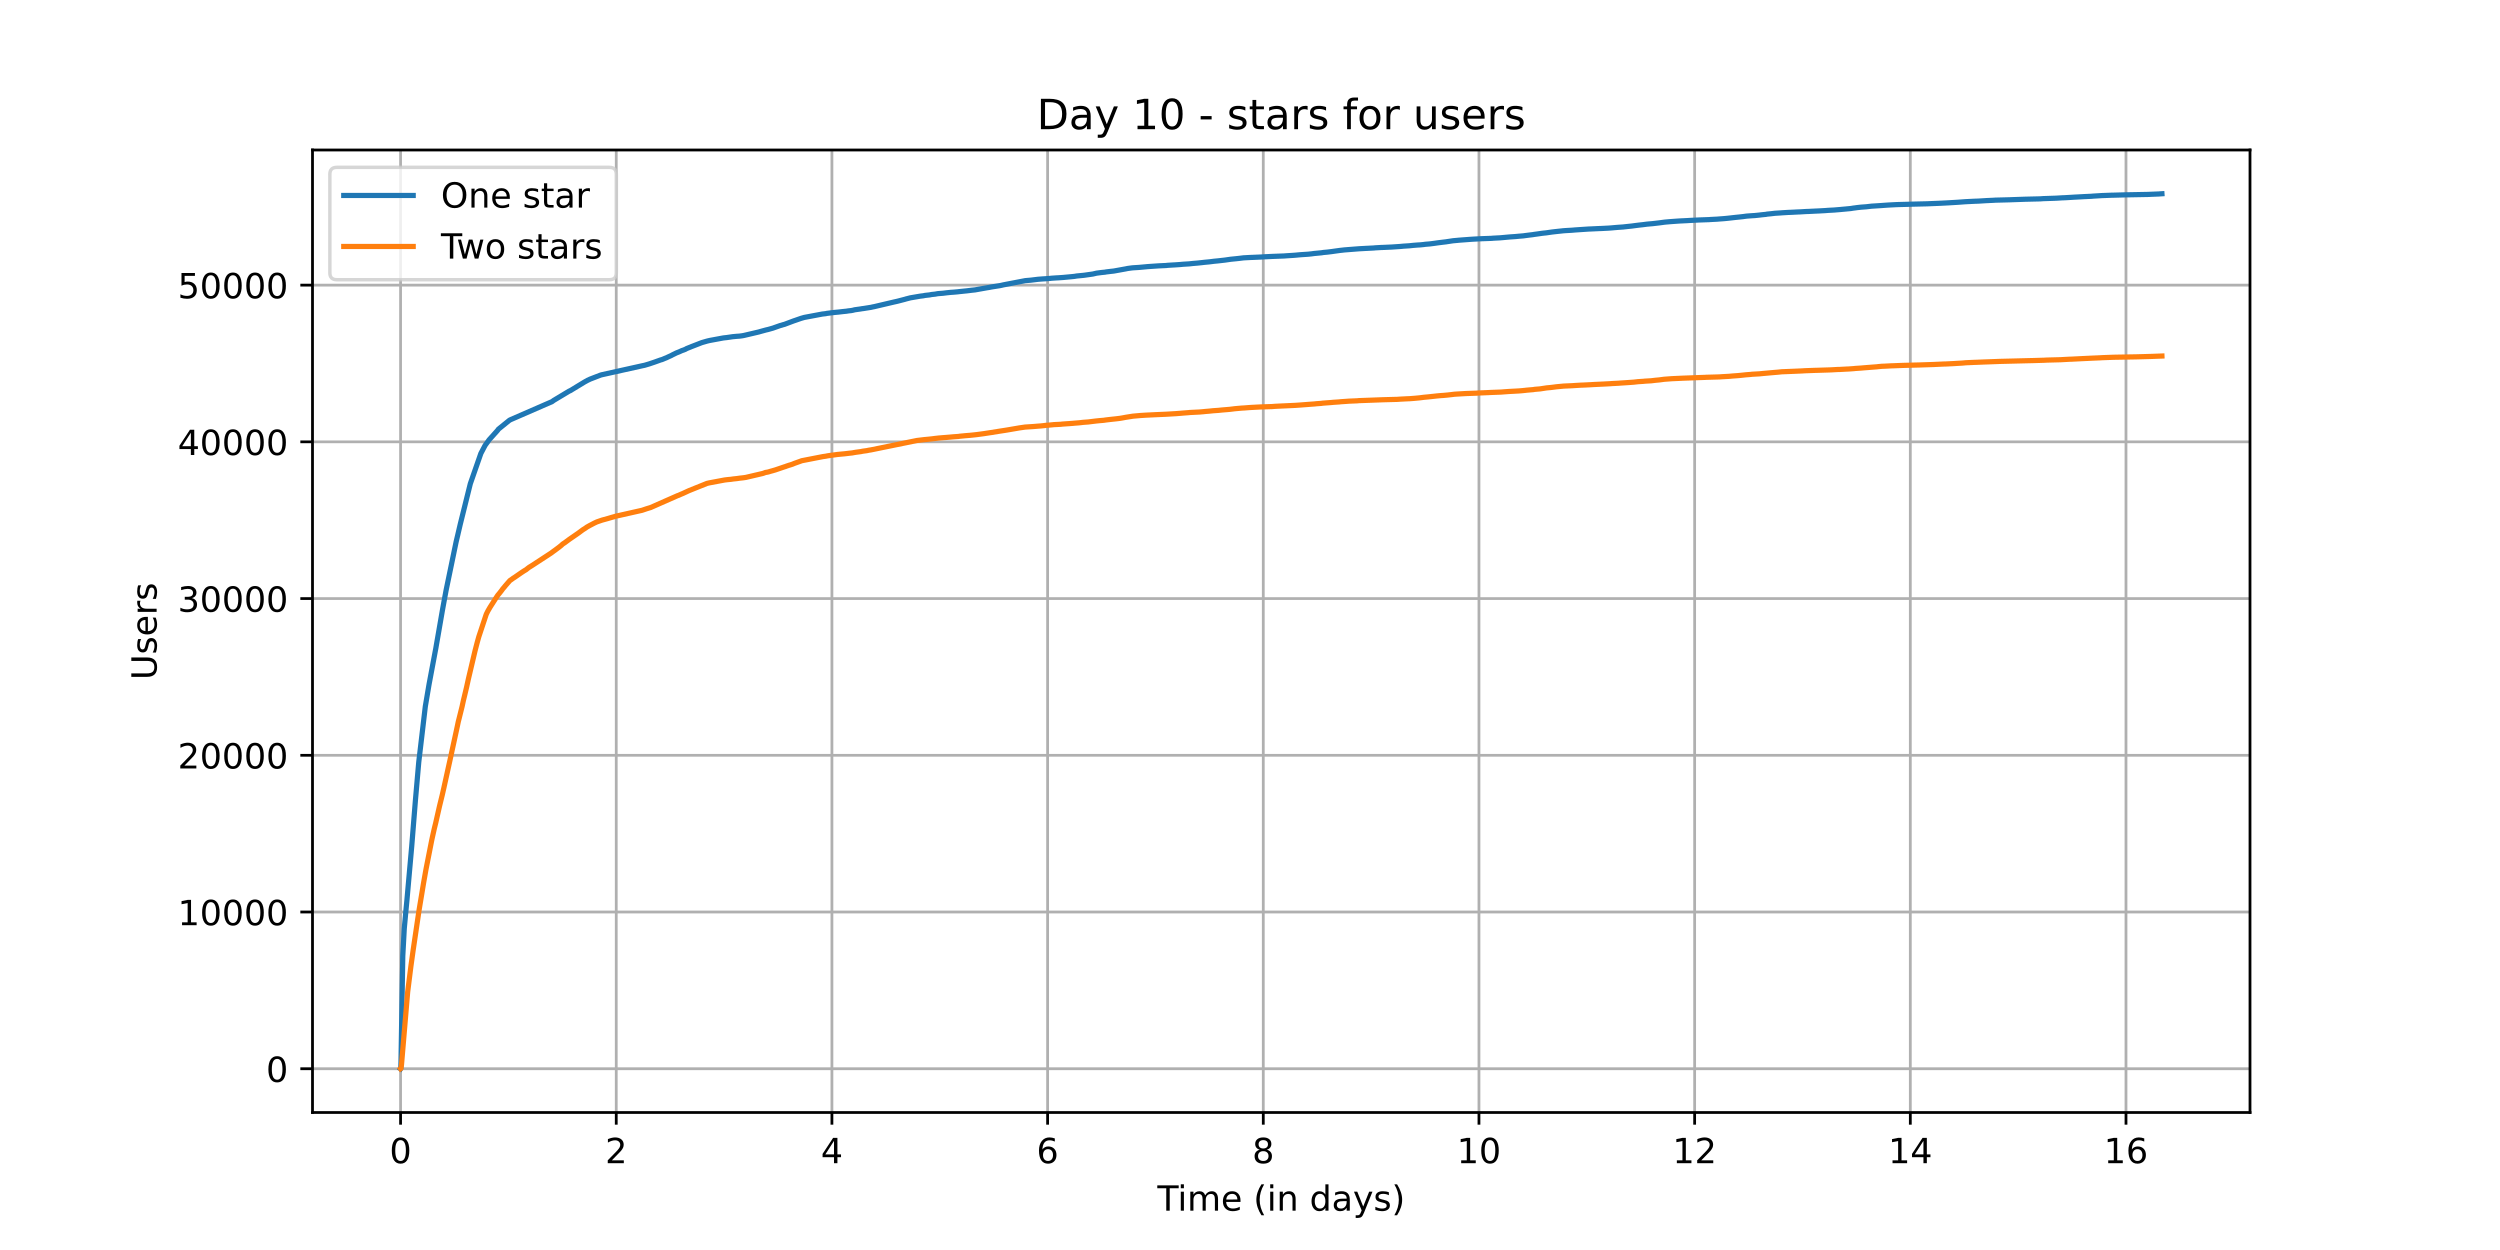 <?xml version="1.0" encoding="utf-8" standalone="no"?>
<!DOCTYPE svg PUBLIC "-//W3C//DTD SVG 1.1//EN"
  "http://www.w3.org/Graphics/SVG/1.1/DTD/svg11.dtd">
<!-- Created with matplotlib (https://matplotlib.org/) -->
<svg height="360pt" version="1.1" viewBox="0 0 720 360" width="720pt" xmlns="http://www.w3.org/2000/svg" xmlns:xlink="http://www.w3.org/1999/xlink">
 <defs>
  <style type="text/css">*{stroke-linecap:butt;stroke-linejoin:round;}</style>
 </defs>
 <g id="figure_1">
  <g id="patch_1">
   <path d="M 0 360 
L 720 360 
L 720 0 
L 0 0 
z
" style="fill:#ffffff;"/>
  </g>
  <g id="axes_1">
   <g id="patch_2">
    <path d="M 90 320.4 
L 648 320.4 
L 648 43.2 
L 90 43.2 
z
" style="fill:#ffffff;"/>
   </g>
   <g id="matplotlib.axis_1">
    <g id="xtick_1">
     <g id="line2d_1">
      <path clip-path="url(#p5067c64af0)" d="M 115.364 320.4 
L 115.364 43.2 
" style="fill:none;stroke:#b0b0b0;stroke-linecap:square;stroke-width:0.8;"/>
     </g>
     <g id="line2d_2">
      <defs>
       <path d="M 0 0 
L 0 3.5 
" id="m3c3ac9387b" style="stroke:#000000;stroke-width:0.8;"/>
      </defs>
      <g>
       <use style="stroke:#000000;stroke-width:0.8;" x="115.364" xlink:href="#m3c3ac9387b" y="320.4"/>
      </g>
     </g>
     <g id="text_1">
      <!-- 0 -->
      <g transform="translate(112.182 334.998)scale(0.1 -0.1)">
       <defs>
        <path d="M 31.781 66.406 
Q 24.172 66.406 20.328 58.906 
Q 16.5 51.422 16.5 36.375 
Q 16.5 21.391 20.328 13.891 
Q 24.172 6.391 31.781 6.391 
Q 39.453 6.391 43.281 13.891 
Q 47.125 21.391 47.125 36.375 
Q 47.125 51.422 43.281 58.906 
Q 39.453 66.406 31.781 66.406 
z
M 31.781 74.219 
Q 44.047 74.219 50.516 64.516 
Q 56.984 54.828 56.984 36.375 
Q 56.984 17.969 50.516 8.266 
Q 44.047 -1.422 31.781 -1.422 
Q 19.531 -1.422 13.062 8.266 
Q 6.594 17.969 6.594 36.375 
Q 6.594 54.828 13.062 64.516 
Q 19.531 74.219 31.781 74.219 
z
" id="DejaVuSans-48"/>
       </defs>
       <use xlink:href="#DejaVuSans-48"/>
      </g>
     </g>
    </g>
    <g id="xtick_2">
     <g id="line2d_3">
      <path clip-path="url(#p5067c64af0)" d="M 177.479 320.4 
L 177.479 43.2 
" style="fill:none;stroke:#b0b0b0;stroke-linecap:square;stroke-width:0.8;"/>
     </g>
     <g id="line2d_4">
      <g>
       <use style="stroke:#000000;stroke-width:0.8;" x="177.479" xlink:href="#m3c3ac9387b" y="320.4"/>
      </g>
     </g>
     <g id="text_2">
      <!-- 2 -->
      <g transform="translate(174.298 334.998)scale(0.1 -0.1)">
       <defs>
        <path d="M 19.188 8.297 
L 53.609 8.297 
L 53.609 0 
L 7.328 0 
L 7.328 8.297 
Q 12.938 14.109 22.625 23.891 
Q 32.328 33.688 34.812 36.531 
Q 39.547 41.844 41.422 45.531 
Q 43.312 49.219 43.312 52.781 
Q 43.312 58.594 39.234 62.25 
Q 35.156 65.922 28.609 65.922 
Q 23.969 65.922 18.812 64.312 
Q 13.672 62.703 7.812 59.422 
L 7.812 69.391 
Q 13.766 71.781 18.938 73 
Q 24.125 74.219 28.422 74.219 
Q 39.75 74.219 46.484 68.547 
Q 53.219 62.891 53.219 53.422 
Q 53.219 48.922 51.531 44.891 
Q 49.859 40.875 45.406 35.406 
Q 44.188 33.984 37.641 27.219 
Q 31.109 20.453 19.188 8.297 
z
" id="DejaVuSans-50"/>
       </defs>
       <use xlink:href="#DejaVuSans-50"/>
      </g>
     </g>
    </g>
    <g id="xtick_3">
     <g id="line2d_5">
      <path clip-path="url(#p5067c64af0)" d="M 239.594 320.4 
L 239.594 43.2 
" style="fill:none;stroke:#b0b0b0;stroke-linecap:square;stroke-width:0.8;"/>
     </g>
     <g id="line2d_6">
      <g>
       <use style="stroke:#000000;stroke-width:0.8;" x="239.594" xlink:href="#m3c3ac9387b" y="320.4"/>
      </g>
     </g>
     <g id="text_3">
      <!-- 4 -->
      <g transform="translate(236.413 334.998)scale(0.1 -0.1)">
       <defs>
        <path d="M 37.797 64.312 
L 12.891 25.391 
L 37.797 25.391 
z
M 35.203 72.906 
L 47.609 72.906 
L 47.609 25.391 
L 58.016 25.391 
L 58.016 17.188 
L 47.609 17.188 
L 47.609 0 
L 37.797 0 
L 37.797 17.188 
L 4.891 17.188 
L 4.891 26.703 
z
" id="DejaVuSans-52"/>
       </defs>
       <use xlink:href="#DejaVuSans-52"/>
      </g>
     </g>
    </g>
    <g id="xtick_4">
     <g id="line2d_7">
      <path clip-path="url(#p5067c64af0)" d="M 301.71 320.4 
L 301.71 43.2 
" style="fill:none;stroke:#b0b0b0;stroke-linecap:square;stroke-width:0.8;"/>
     </g>
     <g id="line2d_8">
      <g>
       <use style="stroke:#000000;stroke-width:0.8;" x="301.71" xlink:href="#m3c3ac9387b" y="320.4"/>
      </g>
     </g>
     <g id="text_4">
      <!-- 6 -->
      <g transform="translate(298.528 334.998)scale(0.1 -0.1)">
       <defs>
        <path d="M 33.016 40.375 
Q 26.375 40.375 22.484 35.828 
Q 18.609 31.297 18.609 23.391 
Q 18.609 15.531 22.484 10.953 
Q 26.375 6.391 33.016 6.391 
Q 39.656 6.391 43.531 10.953 
Q 47.406 15.531 47.406 23.391 
Q 47.406 31.297 43.531 35.828 
Q 39.656 40.375 33.016 40.375 
z
M 52.594 71.297 
L 52.594 62.312 
Q 48.875 64.062 45.094 64.984 
Q 41.312 65.922 37.594 65.922 
Q 27.828 65.922 22.672 59.328 
Q 17.531 52.734 16.797 39.406 
Q 19.672 43.656 24.016 45.922 
Q 28.375 48.188 33.594 48.188 
Q 44.578 48.188 50.953 41.516 
Q 57.328 34.859 57.328 23.391 
Q 57.328 12.156 50.688 5.359 
Q 44.047 -1.422 33.016 -1.422 
Q 20.359 -1.422 13.672 8.266 
Q 6.984 17.969 6.984 36.375 
Q 6.984 53.656 15.188 63.938 
Q 23.391 74.219 37.203 74.219 
Q 40.922 74.219 44.703 73.484 
Q 48.484 72.75 52.594 71.297 
z
" id="DejaVuSans-54"/>
       </defs>
       <use xlink:href="#DejaVuSans-54"/>
      </g>
     </g>
    </g>
    <g id="xtick_5">
     <g id="line2d_9">
      <path clip-path="url(#p5067c64af0)" d="M 363.825 320.4 
L 363.825 43.2 
" style="fill:none;stroke:#b0b0b0;stroke-linecap:square;stroke-width:0.8;"/>
     </g>
     <g id="line2d_10">
      <g>
       <use style="stroke:#000000;stroke-width:0.8;" x="363.825" xlink:href="#m3c3ac9387b" y="320.4"/>
      </g>
     </g>
     <g id="text_5">
      <!-- 8 -->
      <g transform="translate(360.644 334.998)scale(0.1 -0.1)">
       <defs>
        <path d="M 31.781 34.625 
Q 24.75 34.625 20.719 30.859 
Q 16.703 27.094 16.703 20.516 
Q 16.703 13.922 20.719 10.156 
Q 24.75 6.391 31.781 6.391 
Q 38.812 6.391 42.859 10.172 
Q 46.922 13.969 46.922 20.516 
Q 46.922 27.094 42.891 30.859 
Q 38.875 34.625 31.781 34.625 
z
M 21.922 38.812 
Q 15.578 40.375 12.031 44.719 
Q 8.5 49.078 8.5 55.328 
Q 8.5 64.062 14.719 69.141 
Q 20.953 74.219 31.781 74.219 
Q 42.672 74.219 48.875 69.141 
Q 55.078 64.062 55.078 55.328 
Q 55.078 49.078 51.531 44.719 
Q 48 40.375 41.703 38.812 
Q 48.828 37.156 52.797 32.312 
Q 56.781 27.484 56.781 20.516 
Q 56.781 9.906 50.312 4.234 
Q 43.844 -1.422 31.781 -1.422 
Q 19.734 -1.422 13.25 4.234 
Q 6.781 9.906 6.781 20.516 
Q 6.781 27.484 10.781 32.312 
Q 14.797 37.156 21.922 38.812 
z
M 18.312 54.391 
Q 18.312 48.734 21.844 45.562 
Q 25.391 42.391 31.781 42.391 
Q 38.141 42.391 41.719 45.562 
Q 45.312 48.734 45.312 54.391 
Q 45.312 60.062 41.719 63.234 
Q 38.141 66.406 31.781 66.406 
Q 25.391 66.406 21.844 63.234 
Q 18.312 60.062 18.312 54.391 
z
" id="DejaVuSans-56"/>
       </defs>
       <use xlink:href="#DejaVuSans-56"/>
      </g>
     </g>
    </g>
    <g id="xtick_6">
     <g id="line2d_11">
      <path clip-path="url(#p5067c64af0)" d="M 425.94 320.4 
L 425.94 43.2 
" style="fill:none;stroke:#b0b0b0;stroke-linecap:square;stroke-width:0.8;"/>
     </g>
     <g id="line2d_12">
      <g>
       <use style="stroke:#000000;stroke-width:0.8;" x="425.94" xlink:href="#m3c3ac9387b" y="320.4"/>
      </g>
     </g>
     <g id="text_6">
      <!-- 10 -->
      <g transform="translate(419.578 334.998)scale(0.1 -0.1)">
       <defs>
        <path d="M 12.406 8.297 
L 28.516 8.297 
L 28.516 63.922 
L 10.984 60.406 
L 10.984 69.391 
L 28.422 72.906 
L 38.281 72.906 
L 38.281 8.297 
L 54.391 8.297 
L 54.391 0 
L 12.406 0 
z
" id="DejaVuSans-49"/>
       </defs>
       <use xlink:href="#DejaVuSans-49"/>
       <use x="63.623" xlink:href="#DejaVuSans-48"/>
      </g>
     </g>
    </g>
    <g id="xtick_7">
     <g id="line2d_13">
      <path clip-path="url(#p5067c64af0)" d="M 488.055 320.4 
L 488.055 43.2 
" style="fill:none;stroke:#b0b0b0;stroke-linecap:square;stroke-width:0.8;"/>
     </g>
     <g id="line2d_14">
      <g>
       <use style="stroke:#000000;stroke-width:0.8;" x="488.055" xlink:href="#m3c3ac9387b" y="320.4"/>
      </g>
     </g>
     <g id="text_7">
      <!-- 12 -->
      <g transform="translate(481.693 334.998)scale(0.1 -0.1)">
       <use xlink:href="#DejaVuSans-49"/>
       <use x="63.623" xlink:href="#DejaVuSans-50"/>
      </g>
     </g>
    </g>
    <g id="xtick_8">
     <g id="line2d_15">
      <path clip-path="url(#p5067c64af0)" d="M 550.171 320.4 
L 550.171 43.2 
" style="fill:none;stroke:#b0b0b0;stroke-linecap:square;stroke-width:0.8;"/>
     </g>
     <g id="line2d_16">
      <g>
       <use style="stroke:#000000;stroke-width:0.8;" x="550.171" xlink:href="#m3c3ac9387b" y="320.4"/>
      </g>
     </g>
     <g id="text_8">
      <!-- 14 -->
      <g transform="translate(543.808 334.998)scale(0.1 -0.1)">
       <use xlink:href="#DejaVuSans-49"/>
       <use x="63.623" xlink:href="#DejaVuSans-52"/>
      </g>
     </g>
    </g>
    <g id="xtick_9">
     <g id="line2d_17">
      <path clip-path="url(#p5067c64af0)" d="M 612.286 320.4 
L 612.286 43.2 
" style="fill:none;stroke:#b0b0b0;stroke-linecap:square;stroke-width:0.8;"/>
     </g>
     <g id="line2d_18">
      <g>
       <use style="stroke:#000000;stroke-width:0.8;" x="612.286" xlink:href="#m3c3ac9387b" y="320.4"/>
      </g>
     </g>
     <g id="text_9">
      <!-- 16 -->
      <g transform="translate(605.923 334.998)scale(0.1 -0.1)">
       <use xlink:href="#DejaVuSans-49"/>
       <use x="63.623" xlink:href="#DejaVuSans-54"/>
      </g>
     </g>
    </g>
    <g id="text_10">
     <!-- Time (in days) -->
     <g transform="translate(333.327 348.677)scale(0.1 -0.1)">
      <defs>
       <path d="M -0.297 72.906 
L 61.375 72.906 
L 61.375 64.594 
L 35.5 64.594 
L 35.5 0 
L 25.594 0 
L 25.594 64.594 
L -0.297 64.594 
z
" id="DejaVuSans-84"/>
       <path d="M 9.422 54.688 
L 18.406 54.688 
L 18.406 0 
L 9.422 0 
z
M 9.422 75.984 
L 18.406 75.984 
L 18.406 64.594 
L 9.422 64.594 
z
" id="DejaVuSans-105"/>
       <path d="M 52 44.188 
Q 55.375 50.25 60.062 53.125 
Q 64.75 56 71.094 56 
Q 79.641 56 84.281 50.016 
Q 88.922 44.047 88.922 33.016 
L 88.922 0 
L 79.891 0 
L 79.891 32.719 
Q 79.891 40.578 77.094 44.375 
Q 74.312 48.188 68.609 48.188 
Q 61.625 48.188 57.562 43.547 
Q 53.516 38.922 53.516 30.906 
L 53.516 0 
L 44.484 0 
L 44.484 32.719 
Q 44.484 40.625 41.703 44.406 
Q 38.922 48.188 33.109 48.188 
Q 26.219 48.188 22.156 43.531 
Q 18.109 38.875 18.109 30.906 
L 18.109 0 
L 9.078 0 
L 9.078 54.688 
L 18.109 54.688 
L 18.109 46.188 
Q 21.188 51.219 25.484 53.609 
Q 29.781 56 35.688 56 
Q 41.656 56 45.828 52.969 
Q 50 49.953 52 44.188 
z
" id="DejaVuSans-109"/>
       <path d="M 56.203 29.594 
L 56.203 25.203 
L 14.891 25.203 
Q 15.484 15.922 20.484 11.062 
Q 25.484 6.203 34.422 6.203 
Q 39.594 6.203 44.453 7.469 
Q 49.312 8.734 54.109 11.281 
L 54.109 2.781 
Q 49.266 0.734 44.188 -0.344 
Q 39.109 -1.422 33.891 -1.422 
Q 20.797 -1.422 13.156 6.188 
Q 5.516 13.812 5.516 26.812 
Q 5.516 40.234 12.766 48.109 
Q 20.016 56 32.328 56 
Q 43.359 56 49.781 48.891 
Q 56.203 41.797 56.203 29.594 
z
M 47.219 32.234 
Q 47.125 39.594 43.094 43.984 
Q 39.062 48.391 32.422 48.391 
Q 24.906 48.391 20.391 44.141 
Q 15.875 39.891 15.188 32.172 
z
" id="DejaVuSans-101"/>
       <path id="DejaVuSans-32"/>
       <path d="M 31 75.875 
Q 24.469 64.656 21.281 53.656 
Q 18.109 42.672 18.109 31.391 
Q 18.109 20.125 21.312 9.062 
Q 24.516 -2 31 -13.188 
L 23.188 -13.188 
Q 15.875 -1.703 12.234 9.375 
Q 8.594 20.453 8.594 31.391 
Q 8.594 42.281 12.203 53.312 
Q 15.828 64.359 23.188 75.875 
z
" id="DejaVuSans-40"/>
       <path d="M 54.891 33.016 
L 54.891 0 
L 45.906 0 
L 45.906 32.719 
Q 45.906 40.484 42.875 44.328 
Q 39.844 48.188 33.797 48.188 
Q 26.516 48.188 22.312 43.547 
Q 18.109 38.922 18.109 30.906 
L 18.109 0 
L 9.078 0 
L 9.078 54.688 
L 18.109 54.688 
L 18.109 46.188 
Q 21.344 51.125 25.703 53.562 
Q 30.078 56 35.797 56 
Q 45.219 56 50.047 50.172 
Q 54.891 44.344 54.891 33.016 
z
" id="DejaVuSans-110"/>
       <path d="M 45.406 46.391 
L 45.406 75.984 
L 54.391 75.984 
L 54.391 0 
L 45.406 0 
L 45.406 8.203 
Q 42.578 3.328 38.25 0.953 
Q 33.938 -1.422 27.875 -1.422 
Q 17.969 -1.422 11.734 6.484 
Q 5.516 14.406 5.516 27.297 
Q 5.516 40.188 11.734 48.094 
Q 17.969 56 27.875 56 
Q 33.938 56 38.25 53.625 
Q 42.578 51.266 45.406 46.391 
z
M 14.797 27.297 
Q 14.797 17.391 18.875 11.75 
Q 22.953 6.109 30.078 6.109 
Q 37.203 6.109 41.297 11.75 
Q 45.406 17.391 45.406 27.297 
Q 45.406 37.203 41.297 42.844 
Q 37.203 48.484 30.078 48.484 
Q 22.953 48.484 18.875 42.844 
Q 14.797 37.203 14.797 27.297 
z
" id="DejaVuSans-100"/>
       <path d="M 34.281 27.484 
Q 23.391 27.484 19.188 25 
Q 14.984 22.516 14.984 16.5 
Q 14.984 11.719 18.141 8.906 
Q 21.297 6.109 26.703 6.109 
Q 34.188 6.109 38.703 11.406 
Q 43.219 16.703 43.219 25.484 
L 43.219 27.484 
z
M 52.203 31.203 
L 52.203 0 
L 43.219 0 
L 43.219 8.297 
Q 40.141 3.328 35.547 0.953 
Q 30.953 -1.422 24.312 -1.422 
Q 15.922 -1.422 10.953 3.297 
Q 6 8.016 6 15.922 
Q 6 25.141 12.172 29.828 
Q 18.359 34.516 30.609 34.516 
L 43.219 34.516 
L 43.219 35.406 
Q 43.219 41.609 39.141 45 
Q 35.062 48.391 27.688 48.391 
Q 23 48.391 18.547 47.266 
Q 14.109 46.141 10.016 43.891 
L 10.016 52.203 
Q 14.938 54.109 19.578 55.047 
Q 24.219 56 28.609 56 
Q 40.484 56 46.344 49.844 
Q 52.203 43.703 52.203 31.203 
z
" id="DejaVuSans-97"/>
       <path d="M 32.172 -5.078 
Q 28.375 -14.844 24.75 -17.812 
Q 21.141 -20.797 15.094 -20.797 
L 7.906 -20.797 
L 7.906 -13.281 
L 13.188 -13.281 
Q 16.891 -13.281 18.938 -11.516 
Q 21 -9.766 23.484 -3.219 
L 25.094 0.875 
L 2.984 54.688 
L 12.5 54.688 
L 29.594 11.922 
L 46.688 54.688 
L 56.203 54.688 
z
" id="DejaVuSans-121"/>
       <path d="M 44.281 53.078 
L 44.281 44.578 
Q 40.484 46.531 36.375 47.5 
Q 32.281 48.484 27.875 48.484 
Q 21.188 48.484 17.844 46.438 
Q 14.5 44.391 14.5 40.281 
Q 14.5 37.156 16.891 35.375 
Q 19.281 33.594 26.516 31.984 
L 29.594 31.297 
Q 39.156 29.25 43.188 25.516 
Q 47.219 21.781 47.219 15.094 
Q 47.219 7.469 41.188 3.016 
Q 35.156 -1.422 24.609 -1.422 
Q 20.219 -1.422 15.453 -0.562 
Q 10.688 0.297 5.422 2 
L 5.422 11.281 
Q 10.406 8.688 15.234 7.391 
Q 20.062 6.109 24.812 6.109 
Q 31.156 6.109 34.562 8.281 
Q 37.984 10.453 37.984 14.406 
Q 37.984 18.062 35.516 20.016 
Q 33.062 21.969 24.703 23.781 
L 21.578 24.516 
Q 13.234 26.266 9.516 29.906 
Q 5.812 33.547 5.812 39.891 
Q 5.812 47.609 11.281 51.797 
Q 16.75 56 26.812 56 
Q 31.781 56 36.172 55.266 
Q 40.578 54.547 44.281 53.078 
z
" id="DejaVuSans-115"/>
       <path d="M 8.016 75.875 
L 15.828 75.875 
Q 23.141 64.359 26.781 53.312 
Q 30.422 42.281 30.422 31.391 
Q 30.422 20.453 26.781 9.375 
Q 23.141 -1.703 15.828 -13.188 
L 8.016 -13.188 
Q 14.5 -2 17.703 9.062 
Q 20.906 20.125 20.906 31.391 
Q 20.906 42.672 17.703 53.656 
Q 14.5 64.656 8.016 75.875 
z
" id="DejaVuSans-41"/>
      </defs>
      <use xlink:href="#DejaVuSans-84"/>
      <use x="57.959" xlink:href="#DejaVuSans-105"/>
      <use x="85.742" xlink:href="#DejaVuSans-109"/>
      <use x="183.154" xlink:href="#DejaVuSans-101"/>
      <use x="244.678" xlink:href="#DejaVuSans-32"/>
      <use x="276.465" xlink:href="#DejaVuSans-40"/>
      <use x="315.479" xlink:href="#DejaVuSans-105"/>
      <use x="343.262" xlink:href="#DejaVuSans-110"/>
      <use x="406.641" xlink:href="#DejaVuSans-32"/>
      <use x="438.428" xlink:href="#DejaVuSans-100"/>
      <use x="501.904" xlink:href="#DejaVuSans-97"/>
      <use x="563.184" xlink:href="#DejaVuSans-121"/>
      <use x="622.363" xlink:href="#DejaVuSans-115"/>
      <use x="674.463" xlink:href="#DejaVuSans-41"/>
     </g>
    </g>
   </g>
   <g id="matplotlib.axis_2">
    <g id="ytick_1">
     <g id="line2d_19">
      <path clip-path="url(#p5067c64af0)" d="M 90 307.8 
L 648 307.8 
" style="fill:none;stroke:#b0b0b0;stroke-linecap:square;stroke-width:0.8;"/>
     </g>
     <g id="line2d_20">
      <defs>
       <path d="M 0 0 
L -3.5 0 
" id="m61b5068fbf" style="stroke:#000000;stroke-width:0.8;"/>
      </defs>
      <g>
       <use style="stroke:#000000;stroke-width:0.8;" x="90" xlink:href="#m61b5068fbf" y="307.8"/>
      </g>
     </g>
     <g id="text_11">
      <!-- 0 -->
      <g transform="translate(76.638 311.599)scale(0.1 -0.1)">
       <use xlink:href="#DejaVuSans-48"/>
      </g>
     </g>
    </g>
    <g id="ytick_2">
     <g id="line2d_21">
      <path clip-path="url(#p5067c64af0)" d="M 90 262.662 
L 648 262.662 
" style="fill:none;stroke:#b0b0b0;stroke-linecap:square;stroke-width:0.8;"/>
     </g>
     <g id="line2d_22">
      <g>
       <use style="stroke:#000000;stroke-width:0.8;" x="90" xlink:href="#m61b5068fbf" y="262.662"/>
      </g>
     </g>
     <g id="text_12">
      <!-- 10000 -->
      <g transform="translate(51.188 266.461)scale(0.1 -0.1)">
       <use xlink:href="#DejaVuSans-49"/>
       <use x="63.623" xlink:href="#DejaVuSans-48"/>
       <use x="127.246" xlink:href="#DejaVuSans-48"/>
       <use x="190.869" xlink:href="#DejaVuSans-48"/>
       <use x="254.492" xlink:href="#DejaVuSans-48"/>
      </g>
     </g>
    </g>
    <g id="ytick_3">
     <g id="line2d_23">
      <path clip-path="url(#p5067c64af0)" d="M 90 217.524 
L 648 217.524 
" style="fill:none;stroke:#b0b0b0;stroke-linecap:square;stroke-width:0.8;"/>
     </g>
     <g id="line2d_24">
      <g>
       <use style="stroke:#000000;stroke-width:0.8;" x="90" xlink:href="#m61b5068fbf" y="217.524"/>
      </g>
     </g>
     <g id="text_13">
      <!-- 20000 -->
      <g transform="translate(51.188 221.324)scale(0.1 -0.1)">
       <use xlink:href="#DejaVuSans-50"/>
       <use x="63.623" xlink:href="#DejaVuSans-48"/>
       <use x="127.246" xlink:href="#DejaVuSans-48"/>
       <use x="190.869" xlink:href="#DejaVuSans-48"/>
       <use x="254.492" xlink:href="#DejaVuSans-48"/>
      </g>
     </g>
    </g>
    <g id="ytick_4">
     <g id="line2d_25">
      <path clip-path="url(#p5067c64af0)" d="M 90 172.387 
L 648 172.387 
" style="fill:none;stroke:#b0b0b0;stroke-linecap:square;stroke-width:0.8;"/>
     </g>
     <g id="line2d_26">
      <g>
       <use style="stroke:#000000;stroke-width:0.8;" x="90" xlink:href="#m61b5068fbf" y="172.387"/>
      </g>
     </g>
     <g id="text_14">
      <!-- 30000 -->
      <g transform="translate(51.188 176.186)scale(0.1 -0.1)">
       <defs>
        <path d="M 40.578 39.312 
Q 47.656 37.797 51.625 33 
Q 55.609 28.219 55.609 21.188 
Q 55.609 10.406 48.188 4.484 
Q 40.766 -1.422 27.094 -1.422 
Q 22.516 -1.422 17.656 -0.516 
Q 12.797 0.391 7.625 2.203 
L 7.625 11.719 
Q 11.719 9.328 16.594 8.109 
Q 21.484 6.891 26.812 6.891 
Q 36.078 6.891 40.938 10.547 
Q 45.797 14.203 45.797 21.188 
Q 45.797 27.641 41.281 31.266 
Q 36.766 34.906 28.719 34.906 
L 20.219 34.906 
L 20.219 43.016 
L 29.109 43.016 
Q 36.375 43.016 40.234 45.922 
Q 44.094 48.828 44.094 54.297 
Q 44.094 59.906 40.109 62.906 
Q 36.141 65.922 28.719 65.922 
Q 24.656 65.922 20.016 65.031 
Q 15.375 64.156 9.812 62.312 
L 9.812 71.094 
Q 15.438 72.656 20.344 73.438 
Q 25.25 74.219 29.594 74.219 
Q 40.828 74.219 47.359 69.109 
Q 53.906 64.016 53.906 55.328 
Q 53.906 49.266 50.438 45.094 
Q 46.969 40.922 40.578 39.312 
z
" id="DejaVuSans-51"/>
       </defs>
       <use xlink:href="#DejaVuSans-51"/>
       <use x="63.623" xlink:href="#DejaVuSans-48"/>
       <use x="127.246" xlink:href="#DejaVuSans-48"/>
       <use x="190.869" xlink:href="#DejaVuSans-48"/>
       <use x="254.492" xlink:href="#DejaVuSans-48"/>
      </g>
     </g>
    </g>
    <g id="ytick_5">
     <g id="line2d_27">
      <path clip-path="url(#p5067c64af0)" d="M 90 127.249 
L 648 127.249 
" style="fill:none;stroke:#b0b0b0;stroke-linecap:square;stroke-width:0.8;"/>
     </g>
     <g id="line2d_28">
      <g>
       <use style="stroke:#000000;stroke-width:0.8;" x="90" xlink:href="#m61b5068fbf" y="127.249"/>
      </g>
     </g>
     <g id="text_15">
      <!-- 40000 -->
      <g transform="translate(51.188 131.048)scale(0.1 -0.1)">
       <use xlink:href="#DejaVuSans-52"/>
       <use x="63.623" xlink:href="#DejaVuSans-48"/>
       <use x="127.246" xlink:href="#DejaVuSans-48"/>
       <use x="190.869" xlink:href="#DejaVuSans-48"/>
       <use x="254.492" xlink:href="#DejaVuSans-48"/>
      </g>
     </g>
    </g>
    <g id="ytick_6">
     <g id="line2d_29">
      <path clip-path="url(#p5067c64af0)" d="M 90 82.111 
L 648 82.111 
" style="fill:none;stroke:#b0b0b0;stroke-linecap:square;stroke-width:0.8;"/>
     </g>
     <g id="line2d_30">
      <g>
       <use style="stroke:#000000;stroke-width:0.8;" x="90" xlink:href="#m61b5068fbf" y="82.111"/>
      </g>
     </g>
     <g id="text_16">
      <!-- 50000 -->
      <g transform="translate(51.188 85.91)scale(0.1 -0.1)">
       <defs>
        <path d="M 10.797 72.906 
L 49.516 72.906 
L 49.516 64.594 
L 19.828 64.594 
L 19.828 46.734 
Q 21.969 47.469 24.109 47.828 
Q 26.266 48.188 28.422 48.188 
Q 40.625 48.188 47.75 41.5 
Q 54.891 34.812 54.891 23.391 
Q 54.891 11.625 47.562 5.094 
Q 40.234 -1.422 26.906 -1.422 
Q 22.312 -1.422 17.547 -0.641 
Q 12.797 0.141 7.719 1.703 
L 7.719 11.625 
Q 12.109 9.234 16.797 8.062 
Q 21.484 6.891 26.703 6.891 
Q 35.156 6.891 40.078 11.328 
Q 45.016 15.766 45.016 23.391 
Q 45.016 31 40.078 35.438 
Q 35.156 39.891 26.703 39.891 
Q 22.75 39.891 18.812 39.016 
Q 14.891 38.141 10.797 36.281 
z
" id="DejaVuSans-53"/>
       </defs>
       <use xlink:href="#DejaVuSans-53"/>
       <use x="63.623" xlink:href="#DejaVuSans-48"/>
       <use x="127.246" xlink:href="#DejaVuSans-48"/>
       <use x="190.869" xlink:href="#DejaVuSans-48"/>
       <use x="254.492" xlink:href="#DejaVuSans-48"/>
      </g>
     </g>
    </g>
    <g id="text_17">
     <!-- Users -->
     <g transform="translate(45.108 195.801)rotate(-90)scale(0.1 -0.1)">
      <defs>
       <path d="M 8.688 72.906 
L 18.609 72.906 
L 18.609 28.609 
Q 18.609 16.891 22.844 11.734 
Q 27.094 6.594 36.625 6.594 
Q 46.094 6.594 50.344 11.734 
Q 54.594 16.891 54.594 28.609 
L 54.594 72.906 
L 64.5 72.906 
L 64.5 27.391 
Q 64.5 13.141 57.438 5.859 
Q 50.391 -1.422 36.625 -1.422 
Q 22.797 -1.422 15.734 5.859 
Q 8.688 13.141 8.688 27.391 
z
" id="DejaVuSans-85"/>
       <path d="M 41.109 46.297 
Q 39.594 47.172 37.812 47.578 
Q 36.031 48 33.891 48 
Q 26.266 48 22.188 43.047 
Q 18.109 38.094 18.109 28.812 
L 18.109 0 
L 9.078 0 
L 9.078 54.688 
L 18.109 54.688 
L 18.109 46.188 
Q 20.953 51.172 25.484 53.578 
Q 30.031 56 36.531 56 
Q 37.453 56 38.578 55.875 
Q 39.703 55.766 41.062 55.516 
z
" id="DejaVuSans-114"/>
      </defs>
      <use xlink:href="#DejaVuSans-85"/>
      <use x="73.193" xlink:href="#DejaVuSans-115"/>
      <use x="125.293" xlink:href="#DejaVuSans-101"/>
      <use x="186.816" xlink:href="#DejaVuSans-114"/>
      <use x="227.93" xlink:href="#DejaVuSans-115"/>
     </g>
    </g>
   </g>
   <g id="line2d_31">
    <path clip-path="url(#p5067c64af0)" d="M 115.364 307.8 
L 115.423 307.71 
L 115.487 305.688 
L 116 275.314 
L 116.428 267.42 
L 116.834 263.023 
L 117.198 259.214 
L 118.568 243.813 
L 119.639 230.506 
L 120.605 219.465 
L 122.492 203.446 
L 123.56 197.136 
L 125.527 186.641 
L 125.763 185.269 
L 126.233 182.583 
L 127.39 175.898 
L 127.989 172.635 
L 128.48 169.985 
L 131.367 156.033 
L 131.837 154.056 
L 132.586 150.851 
L 135.452 139.31 
L 138.49 130.589 
L 139.688 128.309 
L 139.837 128.088 
L 140.244 127.538 
L 140.501 127.181 
L 140.864 126.666 
L 141.356 126.125 
L 143.281 123.976 
L 143.559 123.593 
L 146.744 121.02 
L 147.151 120.821 
L 158.998 115.662 
L 159.489 115.301 
L 163.935 112.633 
L 164.191 112.534 
L 168.168 110.123 
L 168.339 110.02 
L 168.788 109.771 
L 169.045 109.645 
L 169.194 109.537 
L 169.622 109.352 
L 169.9 109.207 
L 172.894 108.052 
L 173.257 107.943 
L 185.079 105.316 
L 185.614 105.208 
L 186.96 104.811 
L 188.243 104.377 
L 188.563 104.269 
L 190.252 103.664 
L 190.658 103.556 
L 191.15 103.353 
L 191.406 103.24 
L 192.005 103.005 
L 192.389 102.811 
L 192.625 102.707 
L 193.33 102.387 
L 193.65 102.206 
L 194.505 101.791 
L 194.698 101.687 
L 195.018 101.556 
L 195.574 101.34 
L 195.937 101.177 
L 196.386 100.969 
L 196.814 100.83 
L 197.391 100.599 
L 197.733 100.396 
L 198.267 100.18 
L 198.866 99.945 
L 199.079 99.85 
L 202.136 98.667 
L 203.525 98.266 
L 203.76 98.202 
L 204.401 98.054 
L 208.355 97.322 
L 209.341 97.214 
L 211.029 96.966 
L 212.205 96.857 
L 212.953 96.808 
L 213.743 96.704 
L 214.235 96.614 
L 218.553 95.603 
L 218.809 95.521 
L 220.626 95.025 
L 221.225 94.889 
L 222.657 94.483 
L 222.892 94.393 
L 224.688 93.761 
L 225.094 93.657 
L 225.5 93.522 
L 225.927 93.413 
L 228.621 92.402 
L 228.942 92.298 
L 230.416 91.784 
L 230.737 91.676 
L 231.635 91.418 
L 236.829 90.443 
L 237.79 90.335 
L 238.09 90.263 
L 238.902 90.159 
L 239.308 90.105 
L 240.227 89.996 
L 240.59 89.96 
L 241.509 89.875 
L 242.407 89.771 
L 242.792 89.726 
L 243.818 89.622 
L 244.288 89.541 
L 245.207 89.437 
L 245.741 89.328 
L 246.126 89.22 
L 247.687 89.003 
L 248.307 88.9 
L 248.692 88.854 
L 250.875 88.507 
L 251.323 88.399 
L 251.815 88.308 
L 252.264 88.2 
L 257.437 86.986 
L 258.014 86.859 
L 258.484 86.751 
L 260.708 86.173 
L 260.965 86.087 
L 261.392 85.984 
L 262.162 85.781 
L 265.048 85.289 
L 265.903 85.185 
L 266.438 85.076 
L 267.379 84.973 
L 267.742 84.932 
L 268.277 84.824 
L 269.366 84.706 
L 269.879 84.607 
L 270.136 84.566 
L 271.547 84.458 
L 272.766 84.309 
L 273.815 84.201 
L 274.585 84.151 
L 275.806 84.043 
L 276.191 83.993 
L 277.217 83.889 
L 277.409 83.867 
L 278.478 83.758 
L 279.782 83.596 
L 280.808 83.488 
L 284.249 82.878 
L 284.912 82.774 
L 285.211 82.707 
L 285.831 82.598 
L 287.84 82.287 
L 288.374 82.179 
L 289.016 82.03 
L 295.281 80.829 
L 296.478 80.721 
L 296.799 80.698 
L 297.676 80.59 
L 298.937 80.436 
L 300.305 80.328 
L 301.01 80.287 
L 302.442 80.179 
L 302.848 80.129 
L 304.43 80.021 
L 304.729 80.012 
L 306.247 79.904 
L 307.209 79.813 
L 308.384 79.705 
L 309.432 79.597 
L 310.072 79.488 
L 311.056 79.394 
L 312.103 79.29 
L 312.36 79.258 
L 313.109 79.15 
L 314.733 78.92 
L 315.182 78.816 
L 315.802 78.671 
L 317.213 78.486 
L 318.282 78.378 
L 318.582 78.315 
L 319.779 78.17 
L 320.763 78.062 
L 324.205 77.439 
L 324.697 77.335 
L 325.125 77.272 
L 325.895 77.168 
L 326.258 77.128 
L 327.99 77.019 
L 328.888 76.938 
L 330.064 76.83 
L 330.427 76.794 
L 331.239 76.735 
L 332.821 76.627 
L 333.612 76.572 
L 335.857 76.464 
L 336.242 76.414 
L 337.932 76.311 
L 338.231 76.297 
L 339.813 76.189 
L 340.732 76.103 
L 342.485 75.995 
L 343.554 75.877 
L 344.857 75.769 
L 345.926 75.656 
L 346.867 75.548 
L 347.209 75.516 
L 348.342 75.408 
L 349.645 75.241 
L 350.778 75.133 
L 351.891 75.006 
L 352.832 74.898 
L 354.456 74.663 
L 355.548 74.555 
L 355.911 74.519 
L 356.917 74.41 
L 358.156 74.257 
L 360.144 74.149 
L 360.785 74.126 
L 363.286 74.018 
L 364.076 73.963 
L 366.278 73.855 
L 366.94 73.828 
L 369.804 73.72 
L 370.595 73.661 
L 372.306 73.553 
L 373.096 73.494 
L 374.229 73.386 
L 375.063 73.323 
L 376.73 73.214 
L 377.756 73.106 
L 378.525 72.998 
L 379.466 72.912 
L 380.598 72.803 
L 381.09 72.718 
L 382.267 72.609 
L 383.55 72.451 
L 384.298 72.343 
L 385.86 72.126 
L 386.8 72.023 
L 387.164 71.977 
L 391.44 71.643 
L 393.406 71.535 
L 393.706 71.522 
L 395.715 71.418 
L 395.972 71.382 
L 397.853 71.273 
L 398.452 71.255 
L 400.845 71.147 
L 401.636 71.093 
L 403.261 70.984 
L 404.201 70.894 
L 405.89 70.786 
L 406.979 70.668 
L 408.348 70.56 
L 409.032 70.524 
L 410.037 70.42 
L 410.464 70.357 
L 411.768 70.249 
L 413.136 70.073 
L 413.884 69.964 
L 414.29 69.91 
L 415.124 69.806 
L 415.508 69.757 
L 416.406 69.653 
L 416.663 69.612 
L 418.522 69.332 
L 419.74 69.224 
L 420.104 69.183 
L 421.536 69.075 
L 421.857 69.052 
L 423.267 68.944 
L 424.016 68.894 
L 425.939 68.786 
L 426.644 68.75 
L 429.637 68.642 
L 430 68.601 
L 432.03 68.493 
L 432.907 68.416 
L 434.061 68.308 
L 434.937 68.231 
L 436.498 68.123 
L 437.438 68.032 
L 438.742 67.924 
L 439.169 67.861 
L 440.516 67.689 
L 441.392 67.585 
L 441.841 67.509 
L 442.654 67.4 
L 444.257 67.17 
L 445.304 67.062 
L 446.929 66.827 
L 447.848 66.719 
L 448.895 66.606 
L 449.836 66.507 
L 450.092 66.471 
L 450.883 66.412 
L 452.743 66.304 
L 453.619 66.227 
L 455.201 66.119 
L 455.949 66.069 
L 457.552 65.961 
L 458.193 65.938 
L 460.459 65.83 
L 461.078 65.812 
L 463.195 65.703 
L 463.966 65.649 
L 465.163 65.541 
L 465.996 65.473 
L 467.492 65.369 
L 467.898 65.32 
L 468.903 65.211 
L 469.971 65.098 
L 470.762 64.99 
L 472.045 64.828 
L 473.049 64.719 
L 474.375 64.548 
L 475.614 64.439 
L 475.85 64.421 
L 476.983 64.29 
L 477.903 64.182 
L 479.4 63.979 
L 480.597 63.871 
L 481.409 63.807 
L 482.906 63.699 
L 483.697 63.645 
L 485.899 63.537 
L 486.625 63.491 
L 488.699 63.383 
L 489.361 63.352 
L 492.29 63.248 
L 492.632 63.216 
L 494.64 63.112 
L 495.004 63.076 
L 496.479 62.968 
L 497.397 62.882 
L 498.359 62.778 
L 498.744 62.733 
L 499.855 62.607 
L 500.945 62.498 
L 502.036 62.377 
L 502.762 62.273 
L 503.126 62.232 
L 504.601 62.124 
L 505.349 62.079 
L 506.439 61.97 
L 507.594 61.835 
L 508.599 61.736 
L 508.898 61.668 
L 510.01 61.56 
L 511.207 61.42 
L 512.939 61.311 
L 513.281 61.28 
L 515.077 61.171 
L 515.676 61.153 
L 517.792 61.045 
L 518.412 61.022 
L 520.207 60.914 
L 520.827 60.896 
L 523.007 60.788 
L 523.67 60.761 
L 525.636 60.652 
L 526.469 60.585 
L 528.372 60.481 
L 528.736 60.445 
L 530.014 60.341 
L 530.377 60.305 
L 531.51 60.201 
L 531.873 60.165 
L 532.942 60.066 
L 533.198 60.029 
L 533.84 59.921 
L 534.075 59.899 
L 534.844 59.79 
L 535.977 59.664 
L 537.473 59.555 
L 537.858 59.51 
L 539.034 59.375 
L 540.766 59.267 
L 541.536 59.217 
L 543.032 59.109 
L 543.824 59.054 
L 545.877 58.946 
L 546.518 58.919 
L 550.302 58.815 
L 550.601 58.802 
L 555.068 58.693 
L 555.752 58.662 
L 558.402 58.553 
L 559.086 58.522 
L 561.202 58.413 
L 561.972 58.364 
L 563.809 58.255 
L 564.6 58.197 
L 566.096 58.088 
L 566.802 58.052 
L 569.004 57.944 
L 569.603 57.931 
L 571.377 57.822 
L 572.104 57.777 
L 574.285 57.673 
L 574.627 57.646 
L 578.774 57.538 
L 579.437 57.511 
L 582.579 57.402 
L 583.199 57.38 
L 587.58 57.271 
L 588.414 57.208 
L 591.578 57.1 
L 592.197 57.077 
L 593.993 56.969 
L 594.634 56.947 
L 596.493 56.838 
L 597.263 56.789 
L 599.336 56.68 
L 600.084 56.635 
L 602.394 56.527 
L 602.757 56.486 
L 604.553 56.378 
L 605.323 56.328 
L 608.209 56.22 
L 608.786 56.211 
L 612.676 56.102 
L 613.21 56.098 
L 618.874 55.99 
L 619.195 55.967 
L 621.781 55.863 
L 622.016 55.841 
L 622.636 55.8 
L 622.636 55.8 
" style="fill:none;stroke:#1f77b4;stroke-linecap:square;stroke-width:1.5;"/>
   </g>
   <g id="line2d_32">
    <path clip-path="url(#p5067c64af0)" d="M 115.364 307.8 
L 115.487 307.714 
L 115.636 306.581 
L 117.411 285.655 
L 118.354 278.172 
L 118.976 273.721 
L 120.627 262.549 
L 120.778 261.601 
L 121.399 257.86 
L 121.978 254.357 
L 122.684 250.371 
L 124.309 242.124 
L 124.458 241.42 
L 125.078 238.644 
L 125.485 236.997 
L 126.596 232.104 
L 127.39 228.854 
L 127.818 226.976 
L 129.55 219.127 
L 131.389 210.659 
L 131.709 209.174 
L 131.987 207.847 
L 132.244 206.84 
L 133.078 203.486 
L 133.484 201.627 
L 133.783 200.408 
L 134.382 197.889 
L 134.917 195.456 
L 135.131 194.554 
L 136.8 187.481 
L 137.334 185.413 
L 137.463 184.935 
L 137.89 183.405 
L 139.987 177.072 
L 140.073 176.851 
L 140.501 175.984 
L 141.142 174.878 
L 142.982 171.998 
L 143.367 171.421 
L 143.752 170.965 
L 144.008 170.644 
L 144.543 169.954 
L 144.756 169.642 
L 144.906 169.466 
L 145.205 169.123 
L 145.547 168.694 
L 146.851 167.2 
L 147.322 166.884 
L 147.835 166.501 
L 148.134 166.324 
L 150.122 164.948 
L 150.87 164.451 
L 151.533 164.054 
L 151.917 163.743 
L 152.452 163.336 
L 152.73 163.178 
L 153.093 162.948 
L 153.35 162.786 
L 158.335 159.531 
L 158.741 159.265 
L 159.062 159.026 
L 159.382 158.782 
L 159.81 158.48 
L 160.985 157.604 
L 161.648 157.071 
L 162.033 156.706 
L 162.268 156.548 
L 162.652 156.299 
L 163.956 155.333 
L 166.5 153.578 
L 167.74 152.661 
L 167.869 152.566 
L 168.446 152.21 
L 168.681 152.052 
L 168.959 151.84 
L 169.793 151.37 
L 170.028 151.248 
L 171.119 150.675 
L 171.547 150.472 
L 171.91 150.305 
L 173.385 149.795 
L 175.16 149.308 
L 176.143 149.014 
L 177.746 148.563 
L 178.002 148.522 
L 184.908 146.965 
L 186.212 146.527 
L 187.388 146.166 
L 195.125 142.754 
L 195.51 142.627 
L 195.702 142.528 
L 196.344 142.248 
L 196.621 142.14 
L 197.049 141.941 
L 197.327 141.806 
L 197.562 141.711 
L 197.754 141.612 
L 198.459 141.291 
L 203.589 139.228 
L 204.252 139.07 
L 208.699 138.235 
L 209.576 138.127 
L 210.452 138.05 
L 211.179 137.942 
L 212.247 137.829 
L 212.974 137.721 
L 214.042 137.603 
L 214.791 137.495 
L 219.237 136.457 
L 219.557 136.385 
L 219.921 136.276 
L 220.434 136.078 
L 221.053 135.974 
L 221.353 135.902 
L 221.673 135.802 
L 222.059 135.689 
L 222.465 135.581 
L 223.384 135.31 
L 223.683 135.206 
L 225.158 134.705 
L 225.97 134.43 
L 226.205 134.367 
L 226.462 134.259 
L 227.274 133.983 
L 227.509 133.925 
L 228.321 133.654 
L 228.663 133.5 
L 228.942 133.396 
L 230.609 132.801 
L 230.887 132.692 
L 237 131.501 
L 237.79 131.392 
L 238.303 131.289 
L 239.009 131.18 
L 240.398 130.995 
L 241.167 130.887 
L 242.108 130.797 
L 243.283 130.688 
L 244.523 130.539 
L 245.506 130.431 
L 245.805 130.368 
L 246.447 130.259 
L 247.922 130.061 
L 248.435 129.952 
L 248.841 129.894 
L 249.611 129.79 
L 250.189 129.668 
L 250.875 129.56 
L 264.065 126.865 
L 264.963 126.757 
L 266.16 126.612 
L 267.315 126.504 
L 268.341 126.396 
L 269.196 126.287 
L 270.328 126.156 
L 271.633 126.048 
L 272.424 125.989 
L 273.708 125.881 
L 274.628 125.795 
L 276.063 125.696 
L 276.341 125.642 
L 277.495 125.533 
L 277.858 125.493 
L 279.247 125.384 
L 280.231 125.285 
L 281.214 125.177 
L 282.582 124.996 
L 283.373 124.888 
L 285.318 124.59 
L 286.044 124.491 
L 286.322 124.432 
L 287.049 124.324 
L 287.541 124.233 
L 289.529 123.927 
L 290.192 123.818 
L 292.908 123.353 
L 293.528 123.245 
L 295.217 122.997 
L 296.906 122.888 
L 297.654 122.839 
L 298.959 122.73 
L 299.749 122.672 
L 300.732 122.568 
L 301.16 122.505 
L 301.951 122.446 
L 303.083 122.342 
L 303.468 122.297 
L 305.52 122.193 
L 305.926 122.139 
L 307.444 122.031 
L 307.764 122.013 
L 309.175 121.904 
L 309.41 121.877 
L 310.799 121.769 
L 311.954 121.634 
L 313.429 121.525 
L 314.755 121.358 
L 315.652 121.25 
L 316.657 121.146 
L 317.897 121.042 
L 318.346 120.97 
L 319.223 120.862 
L 320.314 120.74 
L 321.341 120.631 
L 322.559 120.483 
L 323.179 120.379 
L 323.693 120.284 
L 324.27 120.176 
L 326.301 119.855 
L 327.541 119.747 
L 328.439 119.666 
L 330.085 119.562 
L 330.384 119.548 
L 332.607 119.44 
L 332.906 119.426 
L 335.407 119.318 
L 336.071 119.286 
L 337.846 119.178 
L 338.573 119.137 
L 339.963 119.029 
L 340.839 118.952 
L 342.293 118.844 
L 342.677 118.799 
L 344.836 118.691 
L 345.499 118.659 
L 346.696 118.551 
L 347.059 118.51 
L 348.342 118.402 
L 349.368 118.293 
L 350.906 118.185 
L 351.955 118.077 
L 353.281 117.968 
L 354.157 117.892 
L 355.077 117.783 
L 355.505 117.725 
L 356.425 117.639 
L 357.665 117.53 
L 358.348 117.494 
L 359.695 117.386 
L 360.465 117.336 
L 362.516 117.228 
L 363.179 117.196 
L 366.406 117.088 
L 367.24 117.02 
L 369.42 116.912 
L 370.061 116.885 
L 372.37 116.777 
L 373.054 116.745 
L 374.614 116.637 
L 375.469 116.569 
L 376.858 116.465 
L 377.2 116.438 
L 378.675 116.33 
L 379.06 116.28 
L 380.492 116.176 
L 380.919 116.113 
L 381.71 116.05 
L 383.186 115.942 
L 384.084 115.86 
L 385.71 115.752 
L 386.116 115.702 
L 387.699 115.594 
L 388.49 115.535 
L 390.906 115.432 
L 391.291 115.386 
L 394.219 115.278 
L 394.839 115.256 
L 397.725 115.147 
L 398.344 115.125 
L 402.427 115.016 
L 403.218 114.958 
L 405.313 114.849 
L 405.932 114.827 
L 407.3 114.723 
L 407.642 114.691 
L 408.796 114.583 
L 410.122 114.416 
L 411.298 114.308 
L 412.388 114.19 
L 413.393 114.082 
L 413.777 114.037 
L 414.974 113.928 
L 415.701 113.883 
L 416.855 113.775 
L 418.009 113.644 
L 418.886 113.536 
L 419.655 113.486 
L 421.515 113.378 
L 422.22 113.337 
L 425.277 113.229 
L 426.046 113.175 
L 428.653 113.066 
L 429.38 113.026 
L 432.308 112.917 
L 433.142 112.85 
L 434.66 112.741 
L 435.365 112.705 
L 437.353 112.597 
L 438.208 112.529 
L 439.276 112.421 
L 439.533 112.385 
L 440.43 112.304 
L 441.627 112.204 
L 441.927 112.141 
L 442.269 112.109 
L 443.552 112.001 
L 445.432 111.712 
L 446.566 111.608 
L 446.972 111.559 
L 447.784 111.455 
L 448.211 111.396 
L 449.366 111.288 
L 450.349 111.193 
L 452.764 111.085 
L 453.555 111.031 
L 455.372 110.922 
L 455.992 110.904 
L 458.129 110.796 
L 458.899 110.746 
L 461.207 110.638 
L 461.891 110.606 
L 463.902 110.498 
L 464.137 110.471 
L 466.189 110.367 
L 466.552 110.331 
L 468.24 110.223 
L 469.031 110.169 
L 470.548 110.06 
L 471.724 109.925 
L 473.306 109.821 
L 473.691 109.776 
L 475.529 109.667 
L 476.727 109.523 
L 477.881 109.415 
L 479.271 109.23 
L 480.725 109.121 
L 481.516 109.063 
L 483.89 108.954 
L 484.552 108.923 
L 487.459 108.814 
L 488.122 108.787 
L 491.071 108.683 
L 491.392 108.661 
L 495.175 108.553 
L 495.966 108.494 
L 497.953 108.386 
L 498.936 108.291 
L 500.475 108.182 
L 501.416 108.092 
L 502.441 107.984 
L 502.805 107.943 
L 504.173 107.839 
L 504.58 107.785 
L 506.461 107.681 
L 506.782 107.659 
L 507.851 107.551 
L 508.706 107.478 
L 509.882 107.37 
L 510.801 107.289 
L 512.106 107.18 
L 513.132 107.072 
L 515.804 106.964 
L 516.467 106.937 
L 518.989 106.828 
L 519.779 106.774 
L 522.686 106.666 
L 523.263 106.652 
L 526.683 106.544 
L 527.324 106.521 
L 529.266 106.413 
L 529.822 106.404 
L 531.809 106.296 
L 532.45 106.269 
L 533.946 106.16 
L 534.331 106.115 
L 535.955 106.007 
L 536.874 105.926 
L 538.264 105.817 
L 539.141 105.745 
L 540.531 105.641 
L 540.916 105.592 
L 542.07 105.483 
L 542.669 105.47 
L 544.701 105.361 
L 545.299 105.343 
L 548.079 105.235 
L 548.699 105.217 
L 552.909 105.109 
L 553.529 105.086 
L 556.82 104.978 
L 557.483 104.946 
L 559.877 104.838 
L 560.454 104.824 
L 562.634 104.716 
L 563.36 104.671 
L 565.199 104.562 
L 566.139 104.472 
L 568.534 104.364 
L 569.132 104.346 
L 571.805 104.237 
L 572.403 104.219 
L 575.247 104.111 
L 575.91 104.084 
L 580.078 103.98 
L 580.377 103.971 
L 584.652 103.863 
L 585.208 103.854 
L 588.778 103.745 
L 589.483 103.705 
L 593.394 103.601 
L 593.715 103.583 
L 595.596 103.479 
L 595.916 103.461 
L 596.493 103.447 
L 598.609 103.339 
L 599.315 103.303 
L 601.582 103.195 
L 602.244 103.163 
L 604.746 103.055 
L 605.494 103.01 
L 608.401 102.901 
L 609.021 102.883 
L 615.07 102.775 
L 615.668 102.761 
L 619.494 102.653 
L 620.135 102.63 
L 622.636 102.536 
L 622.636 102.536 
" style="fill:none;stroke:#ff7f0e;stroke-linecap:square;stroke-width:1.5;"/>
   </g>
   <g id="patch_3">
    <path d="M 90 320.4 
L 90 43.2 
" style="fill:none;stroke:#000000;stroke-linecap:square;stroke-linejoin:miter;stroke-width:0.8;"/>
   </g>
   <g id="patch_4">
    <path d="M 648 320.4 
L 648 43.2 
" style="fill:none;stroke:#000000;stroke-linecap:square;stroke-linejoin:miter;stroke-width:0.8;"/>
   </g>
   <g id="patch_5">
    <path d="M 90 320.4 
L 648 320.4 
" style="fill:none;stroke:#000000;stroke-linecap:square;stroke-linejoin:miter;stroke-width:0.8;"/>
   </g>
   <g id="patch_6">
    <path d="M 90 43.2 
L 648 43.2 
" style="fill:none;stroke:#000000;stroke-linecap:square;stroke-linejoin:miter;stroke-width:0.8;"/>
   </g>
   <g id="text_18">
    <!-- Day 10 - stars for users -->
    <g transform="translate(298.609 37.2)scale(0.12 -0.12)">
     <defs>
      <path d="M 19.672 64.797 
L 19.672 8.109 
L 31.594 8.109 
Q 46.688 8.109 53.688 14.938 
Q 60.688 21.781 60.688 36.531 
Q 60.688 51.172 53.688 57.984 
Q 46.688 64.797 31.594 64.797 
z
M 9.812 72.906 
L 30.078 72.906 
Q 51.266 72.906 61.172 64.094 
Q 71.094 55.281 71.094 36.531 
Q 71.094 17.672 61.125 8.828 
Q 51.172 0 30.078 0 
L 9.812 0 
z
" id="DejaVuSans-68"/>
      <path d="M 4.891 31.391 
L 31.203 31.391 
L 31.203 23.391 
L 4.891 23.391 
z
" id="DejaVuSans-45"/>
      <path d="M 18.312 70.219 
L 18.312 54.688 
L 36.812 54.688 
L 36.812 47.703 
L 18.312 47.703 
L 18.312 18.016 
Q 18.312 11.328 20.141 9.422 
Q 21.969 7.516 27.594 7.516 
L 36.812 7.516 
L 36.812 0 
L 27.594 0 
Q 17.188 0 13.234 3.875 
Q 9.281 7.766 9.281 18.016 
L 9.281 47.703 
L 2.688 47.703 
L 2.688 54.688 
L 9.281 54.688 
L 9.281 70.219 
z
" id="DejaVuSans-116"/>
      <path d="M 37.109 75.984 
L 37.109 68.5 
L 28.516 68.5 
Q 23.688 68.5 21.797 66.547 
Q 19.922 64.594 19.922 59.516 
L 19.922 54.688 
L 34.719 54.688 
L 34.719 47.703 
L 19.922 47.703 
L 19.922 0 
L 10.891 0 
L 10.891 47.703 
L 2.297 47.703 
L 2.297 54.688 
L 10.891 54.688 
L 10.891 58.5 
Q 10.891 67.625 15.141 71.797 
Q 19.391 75.984 28.609 75.984 
z
" id="DejaVuSans-102"/>
      <path d="M 30.609 48.391 
Q 23.391 48.391 19.188 42.75 
Q 14.984 37.109 14.984 27.297 
Q 14.984 17.484 19.156 11.844 
Q 23.344 6.203 30.609 6.203 
Q 37.797 6.203 41.984 11.859 
Q 46.188 17.531 46.188 27.297 
Q 46.188 37.016 41.984 42.703 
Q 37.797 48.391 30.609 48.391 
z
M 30.609 56 
Q 42.328 56 49.016 48.375 
Q 55.719 40.766 55.719 27.297 
Q 55.719 13.875 49.016 6.219 
Q 42.328 -1.422 30.609 -1.422 
Q 18.844 -1.422 12.172 6.219 
Q 5.516 13.875 5.516 27.297 
Q 5.516 40.766 12.172 48.375 
Q 18.844 56 30.609 56 
z
" id="DejaVuSans-111"/>
      <path d="M 8.5 21.578 
L 8.5 54.688 
L 17.484 54.688 
L 17.484 21.922 
Q 17.484 14.156 20.5 10.266 
Q 23.531 6.391 29.594 6.391 
Q 36.859 6.391 41.078 11.031 
Q 45.312 15.672 45.312 23.688 
L 45.312 54.688 
L 54.297 54.688 
L 54.297 0 
L 45.312 0 
L 45.312 8.406 
Q 42.047 3.422 37.719 1 
Q 33.406 -1.422 27.688 -1.422 
Q 18.266 -1.422 13.375 4.438 
Q 8.5 10.297 8.5 21.578 
z
M 31.109 56 
z
" id="DejaVuSans-117"/>
     </defs>
     <use xlink:href="#DejaVuSans-68"/>
     <use x="77.002" xlink:href="#DejaVuSans-97"/>
     <use x="138.281" xlink:href="#DejaVuSans-121"/>
     <use x="197.461" xlink:href="#DejaVuSans-32"/>
     <use x="229.248" xlink:href="#DejaVuSans-49"/>
     <use x="292.871" xlink:href="#DejaVuSans-48"/>
     <use x="356.494" xlink:href="#DejaVuSans-32"/>
     <use x="388.281" xlink:href="#DejaVuSans-45"/>
     <use x="424.365" xlink:href="#DejaVuSans-32"/>
     <use x="456.152" xlink:href="#DejaVuSans-115"/>
     <use x="508.252" xlink:href="#DejaVuSans-116"/>
     <use x="547.461" xlink:href="#DejaVuSans-97"/>
     <use x="608.74" xlink:href="#DejaVuSans-114"/>
     <use x="649.854" xlink:href="#DejaVuSans-115"/>
     <use x="701.953" xlink:href="#DejaVuSans-32"/>
     <use x="733.74" xlink:href="#DejaVuSans-102"/>
     <use x="768.945" xlink:href="#DejaVuSans-111"/>
     <use x="830.127" xlink:href="#DejaVuSans-114"/>
     <use x="871.24" xlink:href="#DejaVuSans-32"/>
     <use x="903.027" xlink:href="#DejaVuSans-117"/>
     <use x="966.406" xlink:href="#DejaVuSans-115"/>
     <use x="1018.506" xlink:href="#DejaVuSans-101"/>
     <use x="1080.029" xlink:href="#DejaVuSans-114"/>
     <use x="1121.143" xlink:href="#DejaVuSans-115"/>
    </g>
   </g>
   <g id="legend_1">
    <g id="patch_7">
     <path d="M 97 80.556 
L 175.511 80.556 
Q 177.511 80.556 177.511 78.556 
L 177.511 50.2 
Q 177.511 48.2 175.511 48.2 
L 97 48.2 
Q 95 48.2 95 50.2 
L 95 78.556 
Q 95 80.556 97 80.556 
z
" style="fill:#ffffff;opacity:0.8;stroke:#cccccc;stroke-linejoin:miter;"/>
    </g>
    <g id="line2d_33">
     <path d="M 99 56.298 
L 119 56.298 
" style="fill:none;stroke:#1f77b4;stroke-linecap:square;stroke-width:1.5;"/>
    </g>
    <g id="line2d_34"/>
    <g id="text_19">
     <!-- One star -->
     <g transform="translate(127 59.798)scale(0.1 -0.1)">
      <defs>
       <path d="M 39.406 66.219 
Q 28.656 66.219 22.328 58.203 
Q 16.016 50.203 16.016 36.375 
Q 16.016 22.609 22.328 14.594 
Q 28.656 6.594 39.406 6.594 
Q 50.141 6.594 56.422 14.594 
Q 62.703 22.609 62.703 36.375 
Q 62.703 50.203 56.422 58.203 
Q 50.141 66.219 39.406 66.219 
z
M 39.406 74.219 
Q 54.734 74.219 63.906 63.938 
Q 73.094 53.656 73.094 36.375 
Q 73.094 19.141 63.906 8.859 
Q 54.734 -1.422 39.406 -1.422 
Q 24.031 -1.422 14.812 8.828 
Q 5.609 19.094 5.609 36.375 
Q 5.609 53.656 14.812 63.938 
Q 24.031 74.219 39.406 74.219 
z
" id="DejaVuSans-79"/>
      </defs>
      <use xlink:href="#DejaVuSans-79"/>
      <use x="78.711" xlink:href="#DejaVuSans-110"/>
      <use x="142.09" xlink:href="#DejaVuSans-101"/>
      <use x="203.613" xlink:href="#DejaVuSans-32"/>
      <use x="235.4" xlink:href="#DejaVuSans-115"/>
      <use x="287.5" xlink:href="#DejaVuSans-116"/>
      <use x="326.709" xlink:href="#DejaVuSans-97"/>
      <use x="387.988" xlink:href="#DejaVuSans-114"/>
     </g>
    </g>
    <g id="line2d_35">
     <path d="M 99 70.977 
L 119 70.977 
" style="fill:none;stroke:#ff7f0e;stroke-linecap:square;stroke-width:1.5;"/>
    </g>
    <g id="line2d_36"/>
    <g id="text_20">
     <!-- Two stars -->
     <g transform="translate(127 74.477)scale(0.1 -0.1)">
      <defs>
       <path d="M 4.203 54.688 
L 13.188 54.688 
L 24.422 12.016 
L 35.594 54.688 
L 46.188 54.688 
L 57.422 12.016 
L 68.609 54.688 
L 77.594 54.688 
L 63.281 0 
L 52.688 0 
L 40.922 44.828 
L 29.109 0 
L 18.5 0 
z
" id="DejaVuSans-119"/>
      </defs>
      <use xlink:href="#DejaVuSans-84"/>
      <use x="44.584" xlink:href="#DejaVuSans-119"/>
      <use x="126.371" xlink:href="#DejaVuSans-111"/>
      <use x="187.553" xlink:href="#DejaVuSans-32"/>
      <use x="219.34" xlink:href="#DejaVuSans-115"/>
      <use x="271.439" xlink:href="#DejaVuSans-116"/>
      <use x="310.648" xlink:href="#DejaVuSans-97"/>
      <use x="371.928" xlink:href="#DejaVuSans-114"/>
      <use x="413.041" xlink:href="#DejaVuSans-115"/>
     </g>
    </g>
   </g>
  </g>
 </g>
 <defs>
  <clipPath id="p5067c64af0">
   <rect height="277.2" width="558" x="90" y="43.2"/>
  </clipPath>
 </defs>
</svg>
